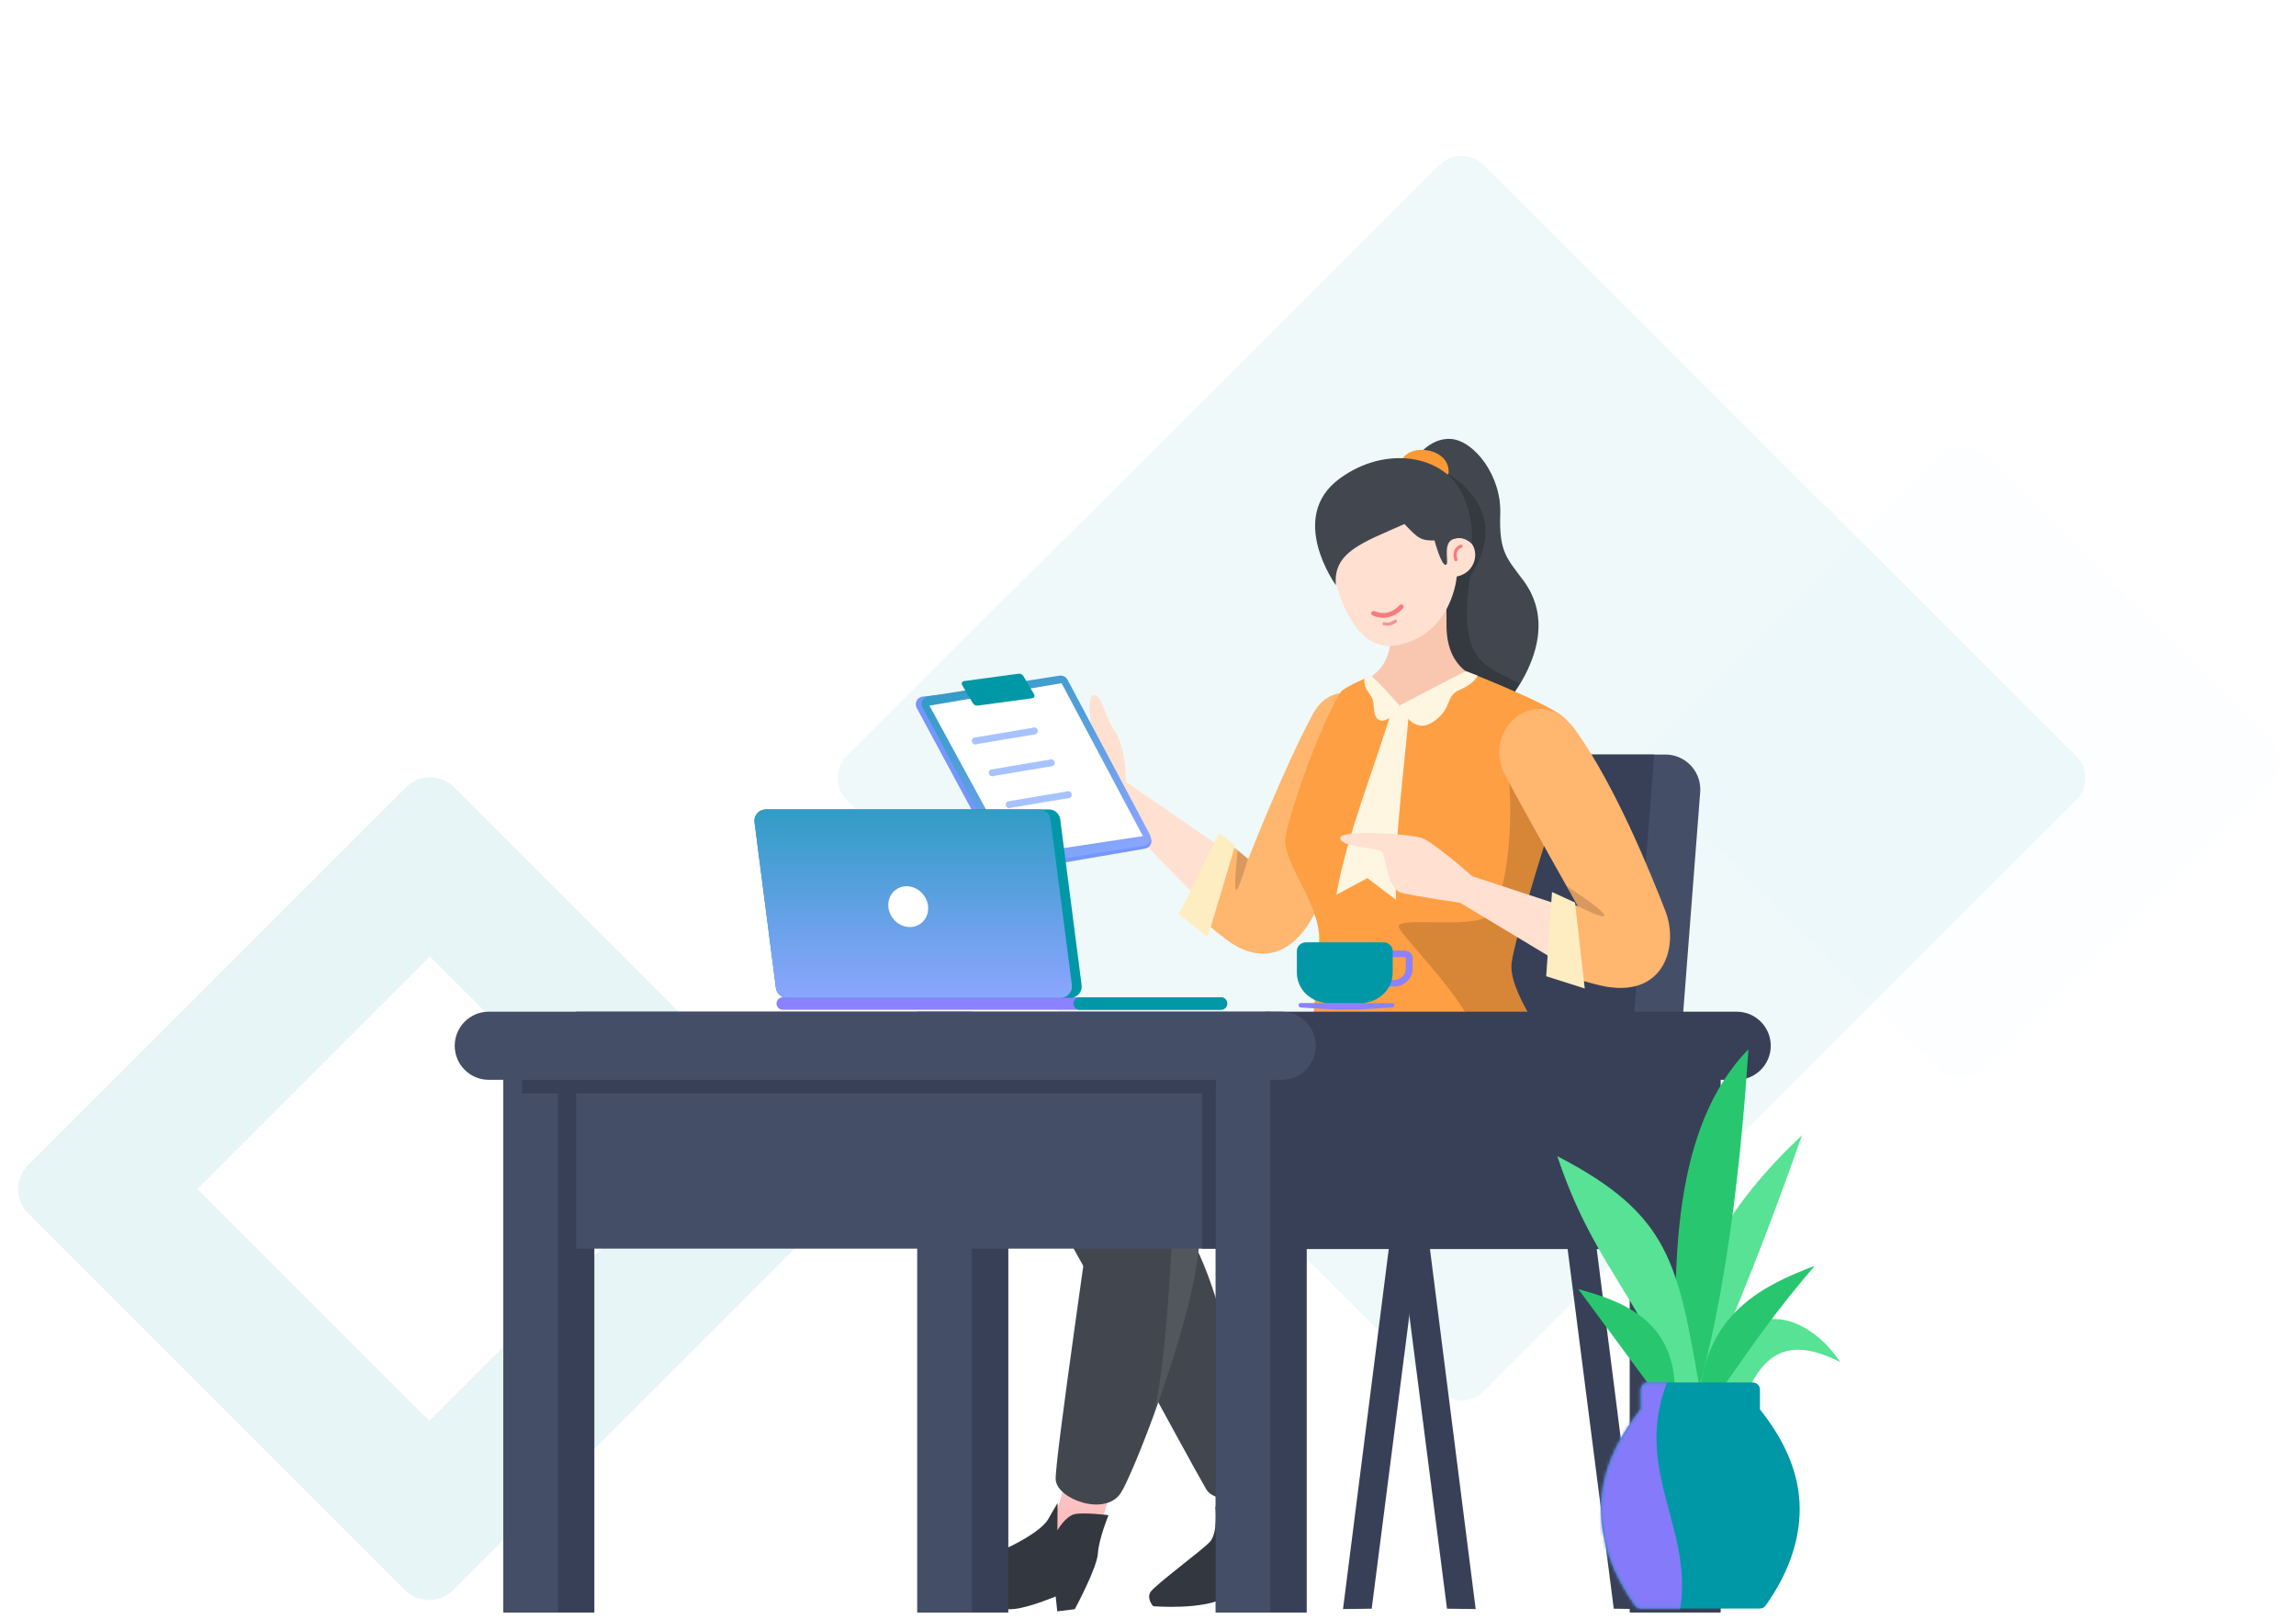 <?xml version="1.0" encoding="UTF-8"?>
<svg width="729px" height="514px" viewBox="0 0 729 514" version="1.1" xmlns="http://www.w3.org/2000/svg" xmlns:xlink="http://www.w3.org/1999/xlink">
    <title>verify-email-illustration</title>
    <defs>
        <filter x="-9.8%" y="-9.8%" width="119.7%" height="119.7%" filterUnits="objectBoundingBox" id="filter-1">
            <feGaussianBlur stdDeviation="3" in="SourceGraphic"></feGaussianBlur>
        </filter>
        <linearGradient x1="43.252%" y1="-28.186%" x2="50%" y2="91.05%" id="linearGradient-2">
            <stop stop-color="#FDC6C6" offset="0%"></stop>
            <stop stop-color="#FAB2B2" offset="100%"></stop>
        </linearGradient>
        <linearGradient x1="42.314%" y1="8.689%" x2="50%" y2="71.69%" id="linearGradient-3">
            <stop stop-color="#FDC6C6" offset="0%"></stop>
            <stop stop-color="#FAB2B2" offset="100%"></stop>
        </linearGradient>
        <linearGradient x1="68.669%" y1="-53.107%" x2="68.669%" y2="100%" id="linearGradient-4">
            <stop stop-color="#0097a7" offset="0%"></stop>
            <stop stop-color="#8CA5FF" offset="100%"></stop>
        </linearGradient>
        <linearGradient x1="68.669%" y1="-53.107%" x2="68.669%" y2="100%" id="linearGradient-5">
            <stop stop-color="#0097a7" offset="0%"></stop>
            <stop stop-color="#8CA5FF" offset="100%"></stop>
        </linearGradient>
        <path d="M14.916,0.122 L48.19,0.122 C49.457,0.122 50.484,1.142 50.484,2.401 L50.484,8.668 C58.898,19.208 63.105,29.748 63.105,40.288 C63.105,50.503 59.513,60.718 52.328,70.934 C51.898,71.544 51.196,71.907 50.446,71.907 L12.659,71.907 C11.909,71.907 11.207,71.544 10.778,70.934 C3.593,60.718 0,50.503 0,40.288 C0,29.946 4.05,19.605 12.149,9.264 L12.621,8.668 L12.621,2.401 C12.621,1.142 13.648,0.122 14.916,0.122 Z" id="path-6"></path>
    </defs>
    <g id="📝-Pages-New" stroke="none" stroke-width="1" fill="none" fill-rule="evenodd">
        <g id="Verify-Email" transform="translate(-113, -277)">
            <g id="verify-email-illustration" transform="translate(113, 290)">
                <g id="Shape" transform="translate(0.5, 0)">
                    <path d="M558.525,155.012 L686.343,155.169 C691.856,155.176 696.324,159.644 696.331,165.157 L696.488,292.975 C696.494,298.498 692.023,302.981 686.5,302.988 C686.492,302.988 686.484,302.988 686.475,302.988 L558.657,302.831 C553.144,302.824 548.676,298.356 548.669,292.843 L548.512,165.025 C548.506,159.502 552.977,155.019 558.5,155.012 C558.508,155.012 558.516,155.012 558.525,155.012 Z" id="Rectangle" fill="#BFE7FF" opacity="0.04" transform="translate(622.5, 229) rotate(-45) translate(-622.5, -229) "></path>
                    <path d="M237.807,19.423 L309.025,19.511 C314.539,19.517 319.006,23.985 319.013,29.498 L319.101,100.717 C319.107,106.239 314.636,110.722 309.113,110.729 C309.105,110.729 309.097,110.729 309.088,110.729 L237.87,110.641 C232.357,110.635 227.889,106.167 227.882,100.654 L227.795,29.435 C227.788,23.912 232.26,19.43 237.783,19.423 C237.791,19.423 237.799,19.423 237.807,19.423 Z" id="Rectangle" fill="#0097a7" opacity="0.038" filter="url(#filter-1)" transform="translate(273.448, 65.076) rotate(-45) translate(-273.448, -65.076) "></path>
                    <path d="M330.589,91.106 L596.189,91.433 C601.702,91.44 606.17,95.907 606.177,101.42 L606.503,367.021 C606.51,372.544 602.038,377.026 596.515,377.033 C596.507,377.033 596.499,377.033 596.491,377.033 L330.891,376.707 C325.377,376.7 320.91,372.232 320.903,366.719 L320.576,101.119 C320.57,95.596 325.041,91.113 330.564,91.106 C330.572,91.106 330.581,91.106 330.589,91.106 Z" id="Rectangle" fill="#0097a7" opacity="0.066" transform="translate(463.54, 234.07) rotate(-45) translate(-463.54, -234.07) "></path>
                    <path d="M220.715,269 C226.72,269 231.588,273.856 231.588,279.846 L231.588,449.044 C231.588,455.034 226.72,459.89 220.715,459.89 L51.102,459.89 C45.097,459.89 40.229,455.034 40.229,449.044 L40.229,279.846 C40.229,273.856 45.097,269 51.102,269 L220.715,269 Z M188.097,312.384 L83.72,312.384 L83.72,416.505 L188.097,416.505 L188.097,312.384 Z" id="Rectangle" fill="#0097a7" fill-rule="nonzero" opacity="0.09" transform="translate(135.908, 364.445) rotate(-45) translate(-135.908, -364.445) "></path>
                </g>
                <g id="Illustration" transform="translate(143.5, 122)">
                    <g id="Chair4" transform="translate(228.769, 104.592)">
                        <polygon id="Path" fill="#374057" points="71.522 134.586 54.153 271.344 63.26 271.224 80.628 135.866"></polygon>
                        <polygon id="Path" fill="#374057" transform="translate(83.035, 202.965) scale(-1, 1) translate(-83.035, -202.965) " points="87.166 134.586 69.798 271.344 78.904 271.224 96.273 135.866"></polygon>
                        <polygon id="Path" fill="#374057" transform="translate(135.985, 202.965) scale(-1, 1) translate(-135.985, -202.965) " points="140.116 134.586 122.747 271.344 131.854 271.224 149.222 135.866"></polygon>
                        <path d="M0,144.995 L0,138.596 C1.73433191e-14,132.472 4.964,127.508 11.088,127.508 L76.885,127.508 C82.605,127.508 87.386,123.156 87.924,117.462 L98.061,10.046 C98.599,4.351 103.38,5.88268166e-15 109.1,0 L156.501,0 C162.625,1.69683486e-14 167.589,4.964 167.589,11.088 C167.589,11.372 167.578,11.657 167.556,11.94 L157.232,145.847 C156.787,151.623 151.97,156.083 146.177,156.083 L11.088,156.083 C4.964,156.083 9.63172524e-15,151.119 0,144.995 Z" id="Path" fill="#454E67"></path>
                        <path d="M152.955,-4.54747351e-13 L142.793,131.442 C142.347,137.217 137.53,141.675 131.738,141.675 L0,141.675 L0,138.233 C-1.88432012e-14,132.11 4.964,127.145 11.088,127.145 L76.675,127.145 C82.394,127.145 87.175,122.796 87.714,117.102 L97.847,10.043 C98.386,4.35 103.167,-4.44815005e-13 108.886,-4.54747351e-13 L152.955,-4.54747351e-13 Z" id="Combined-Shape" fill="#374057"></path>
                    </g>
                    <g id="Wom3.4" transform="translate(268.294, 188.5) scale(-1, 1) translate(-268.294, -188.5) translate(149.794, 0)">
                        <g id="LLeg" transform="translate(53.06, 197.641)">
                            <path d="M93.573,133.787 C93.573,133.787 86.05,151.826 92.217,156.608 C98.393,161.391 110.405,173.217 110.405,173.217 L71.485,164.776 L81.093,131.681 L93.573,133.787 Z" id="Path" fill="url(#linearGradient-2)"></path>
                            <path d="M91.338,145.666 C91.338,145.666 90.382,154.131 93.142,157.02 C95.902,159.907 110.846,170.903 112.016,172.989 C113.187,175.077 111.093,177.379 111.093,177.379 C111.093,177.379 94.952,178.781 87.693,174.37 C82.452,171.184 74.636,165.464 74.636,165.464 L72.566,171.089 L66.698,170.85 C66.698,170.85 65.921,163.918 67.313,160.595 C68.706,157.27 75.877,140.354 75.877,140.354 C75.877,140.354 78.638,142.833 81.571,144.082 C84.504,145.33 88.178,148.75 88.178,148.75 L91.338,145.666 Z" id="Path" fill="#323740"></path>
                            <path d="M28.463,0.045 C41.548,0.629 114.377,16.716 127.609,19.449 C140.841,22.182 152.027,36.971 141.937,54.096 C130.605,73.319 101.365,127.913 94.266,140.22 C90.752,146.312 73.025,142.896 77.189,132.672 C84.951,113.613 88.556,65.735 108.346,48.277 C108.346,48.277 41.792,59.845 13.043,46.595 C-7.85,36.962 -3.124,-1.365 28.463,0.045 Z" id="Path" fill="#42474F"></path>
                        </g>
                        <g id="LArm" transform="translate(90.173, 84.957)">
                            <path d="M82.631,28.292 C82.631,28.292 82.483,17.659 86.208,12.102 C89.932,6.545 90.08,0.642 92.898,0.835 C95.717,1.028 92.926,14.748 92.926,14.748 C92.926,14.748 96.503,13.384 99.072,11.658 C101.641,9.932 109.432,1.423 111.252,2.931 C114.339,5.5 109.367,19.992 106.659,22.889 C103.942,25.787 89.1,35.318 89.1,35.318 L52.747,72.442 L45.922,53.582 L82.631,28.292 Z" id="Path" fill="#FFE0D1"></path>
                            <path d="M2.218,24.785 C8.305,38.884 19.45,64.786 24.045,72.513 C29.803,82.191 38.883,86.454 49.514,79.274 C51.396,78.003 55.203,74.94 60.935,70.085 L50.53,47.216 C46.031,50.925 43.781,52.779 43.781,52.779 C43.781,52.779 32.358,23.534 23.168,6.593 C15.21,-8.064 -7.047,3.35 2.218,24.785 Z" id="Path" fill="#FFB66F"></path>
                            <path d="M43.899,52.794 C45.945,59.723 47.207,62.987 47.685,62.585 C48.163,62.184 47.98,58.015 47.137,50.078 L43.899,52.794 Z" id="Path" fill-opacity="0.16" fill="#000000"></path>
                            <polygon id="Path-65" fill="#FFEDC2" points="47.944 48.482 56.645 77.584 65.887 70.34 53.024 44.541"></polygon>
                        </g>
                        <g id="Head" transform="translate(35.18, 0)">
                            <g id="Group-21" transform="translate(33.163, 49.213) rotate(12) translate(-33.163, -49.213) translate(9.663, 4.713)">
                                <path d="M28.359,4.77 C28.359,4.77 22.321,-1.653 15.347,0.408 C8.374,2.469 2.067,15.102 5.062,26.977 C8.042,38.853 5.803,41.297 2.188,49.301 C-7.523,70.832 18.237,88.145 18.237,88.145 L46.31,82.186 L36.282,29.745 L28.359,4.77 Z" id="Path" fill="#42474F"></path>
                                <path d="M18.141,11.452 C1.787,28.575 15.971,41.399 18.643,44.549 C27.826,69.656 20.521,72.598 10.301,80.817 L15.796,87.088 L31.549,80.511 L31.043,10.075 L18.141,11.452 Z" id="Path-50" fill-opacity="0.199" fill="#000000"></path>
                            </g>
                            <path d="M25.565,80.199 C25.565,80.199 35.533,78.198 35.829,64.233 C36.125,50.268 34.483,45.501 34.483,45.501 L53.281,45.162 C53.281,45.162 53.486,60.726 53.489,66.355 C53.497,80.043 64.046,81.631 64.046,81.631 C64.046,81.631 61.853,92.458 44.82,93.415 C31.521,94.163 25.565,80.199 25.565,80.199 Z" id="Path" fill="#F9C7B0"></path>
                            <g id="Group-20" transform="translate(51.642, 39.993) rotate(12) translate(-51.642, -39.993) translate(26.642, 9.993)">
                                <path d="M3.768,9.285 C1.424,1.549 14.02,-3.131 17.721,2.443 C17.721,2.443 19.535,7.725 15.753,10.741 C10.635,14.809 3.768,9.285 3.768,9.285 Z" id="Path" fill="#FB9934"></path>
                                <path d="M6.346,29.948 C-2.04,29.624 -0.672,41.884 8.039,41.867 C8.039,41.867 13.099,59.283 30.664,59.283 C44.93,59.283 45.858,38.985 45.988,34.935 C46.127,30.618 46.145,16.434 46.145,16.434 L6.019,16.415 L6.346,29.948 Z" id="Path" fill="#FFE0D1"></path>
                                <path d="M10.746,37.508 C12.173,37.119 12.56,29.202 12.56,29.202 C16.832,28.355 17.584,27.392 20.813,22.102 C35.151,25.154 44.886,26.086 46.145,36.572 C46.145,36.572 56.913,12.36 38.046,3.755 C21.451,-3.804 3.941,3.298 0.886,16.498 C-1.278,25.816 1.203,32.66 1.203,32.66 C1.203,32.66 3.376,29.202 6.945,30.066 C10.513,30.929 9.318,37.898 10.746,37.508 Z" id="Path" fill="#42474F"></path>
                                <path d="M27.588,46.185 C27.588,46.185 30.474,50.843 36.107,49.189" id="Path" stroke="#F77B7B" stroke-width="1.5" stroke-linecap="round" transform="translate(31.848, 47.865) rotate(-18) translate(-31.848, -47.865) "></path>
                                <path d="M30.033,51.744 C31.355,52.299 32.609,52.298 33.706,51.662" id="Path" stroke="#F49494" stroke-linecap="round" transform="translate(31.869, 51.906) rotate(2) translate(-31.869, -51.906) "></path>
                                <path d="M6.733,36.748 C7.259,34.852 7.025,33.195 5.139,32.437" id="Path-8" stroke="#F77B7B" stroke-linecap="round" transform="translate(6.058, 34.593) rotate(-13) translate(-6.058, -34.593) "></path>
                            </g>
                        </g>
                        <g id="Group-19" transform="translate(30.631, 78.102)">
                            <path d="M64.666,1.663 C64.895,1.651 72.933,5.174 73.859,6.532 C79.889,15.379 90.961,46.516 91.531,53.271 C92.173,61.063 80.941,73.475 80.804,84.754 C80.681,96.035 85.608,130.001 83.697,133.174 C81.801,136.347 69.339,151.419 66.739,151.48 C64.125,151.542 62.173,143.629 58.213,143.801 C54.268,143.973 46.042,154.464 42.494,154.39 C38.962,154.312 2.357,131.123 5.155,124.516 C7.968,117.909 21.026,101.49 19.696,92.487 C18.381,83.487 7.876,50.259 4.084,38.951 C0.308,27.642 -2.735,18.633 4.314,13.767 C11.363,8.901 34.299,0 34.299,0 L54.834,11.487 C54.834,11.487 63.473,1.72 64.666,1.663 Z" id="Path" fill="#FF9F43"></path>
                            <path d="M57.364,11.168 C63.523,31.649 71.976,51.83 75.361,71.035 L65.514,65.73 L56.432,72.612 C57.073,52.645 53.721,31.68 52.18,11.168 L57.364,11.168 Z" id="Path" fill="#FFF6E1"></path>
                            <path d="M21.39,26.894 L21.156,28.55 C18.397,49.118 21.662,74.076 27.321,77.884 C33.097,81.771 55.58,77.956 55.58,81.034 C55.58,84.113 24.51,112.323 29.611,125.809 C32.415,133.224 31.476,139.818 26.794,145.592 L25.434,144.678 C14.822,137.48 3.556,128.291 5.155,124.516 C7.968,117.909 21.026,101.49 19.696,92.487 C18.434,83.847 8.702,52.879 4.571,40.41 L3.255,36.457 C1.725,31.821 0.452,27.623 0.144,24 L1.094,23.384 C16.269,13.657 23.034,14.827 21.39,26.894 L21.39,26.894 Z" id="Path" fill-opacity="0.16" fill="#000000"></path>
                            <path d="M30.508,1.45 L34.299,0 L55.284,10.893 C55.284,10.893 51.338,20.934 44.351,15.934 C38.361,11.658 40.888,7.895 36.193,5.954 C31.514,4.013 30.508,1.45 30.508,1.45 Z" id="Path" fill="#FFF6E1"></path>
                            <path d="M55.284,10.893 C56.806,14.271 59.899,16.246 61.497,15.632 C64.136,14.618 63.003,10.579 64.043,8.539 C64.788,7.091 65.27,6.872 65.922,5.513 C66.527,4.267 66.552,2.77 66.397,2.357 L64.332,1.419 C62.441,3.203 61.055,4.567 60.175,5.513 C59.079,6.692 57.448,8.485 55.284,10.893 Z" id="Path" fill="#FFF6E1"></path>
                        </g>
                        <g id="RArm" transform="translate(0, 90.084)">
                            <path d="M62.811,53.159 C62.811,53.159 75.166,42.238 78.948,40.971 C82.73,39.703 104.882,38.181 104.743,41.045 C104.583,44.113 92.686,43.936 91.453,45.446 C90.22,46.954 89.94,57.271 85.28,58.429 C80.629,59.587 66.686,61.584 66.686,61.584 L33.335,81.672 L31.91,63.318 L62.811,53.159 Z" id="Path" fill="#FFE0D1"></path>
                            <path d="M29.941,6.92 C16.924,25.267 5.81,53.214 1.545,64.11 C-2.721,75.006 1.582,91.441 20.34,88.214 C22.452,87.851 25.876,86.941 30.613,85.485 L35.096,60.249 C31.241,61.866 29.314,62.674 29.314,62.674 C29.314,62.674 47.957,29.67 52.51,20.823 C60.114,6.047 41.407,-9.246 29.941,6.92 Z" id="Path" fill="#FFB66F"></path>
                            <path d="M29.314,62.674 C23,65.754 20.241,66.616 21.035,65.261 C21.829,63.907 25.779,60.905 32.886,56.256 L29.314,62.674 Z" id="Path" fill-opacity="0.16" fill="#000000"></path>
                            <polygon id="Path-64" fill="#FFEDC2" points="30.217 61.508 27.12 88.795 39.366 84.908 37.518 58.166"></polygon>
                        </g>
                        <g id="RLeg" transform="translate(30.115, 191.913)">
                            <path d="M161.968,140.125 C161.968,140.125 161.741,157.986 176.477,164.663 C191.204,171.34 201.696,170.938 200.361,176.1 C199.025,181.262 160.693,181.054 157.114,177.016 C154.062,173.582 147.428,141.603 145.601,144.048 L161.968,140.125 Z" id="Path" fill="url(#linearGradient-3)"></path>
                            <path d="M148.223,154.204 C148.223,154.204 151.32,161.789 151.593,166.385 C151.867,170.983 158.916,184.054 158.916,184.054 L164.486,184.752 L164.995,180.013 C164.995,180.013 173.056,183.444 178.113,183.992 C183.17,184.541 200.515,182.482 203.964,179.618 C207.414,176.756 205.671,172.726 195.715,170.27 C185.76,167.813 170.292,160.637 167.348,155.442 C164.405,150.246 164.387,150.38 164.387,150.38 L164.446,159.038 C164.446,159.038 161.898,154.481 158.891,153.873 C155.884,153.265 148.223,154.204 148.223,154.204 Z" id="Path" fill="#323740"></path>
                            <path d="M11.841,0.253 C-4.665,25.092 -3.051,43.059 16.684,54.154 C41.965,68.366 119.937,51.719 119.937,51.719 C119.937,51.719 118.554,62.839 119.937,72.758 C123.549,98.662 140.729,141.819 144.363,147.242 C149.39,154.741 164.701,149.086 164.99,142.841 C165.278,136.597 153.447,56.848 151.648,41.64 C149.858,26.432 144.207,24.223 127.703,20.065 C123.912,19.11 79.073,7.982 74.966,8.306 C51.436,10.164 30.395,7.48 11.841,0.253 Z" id="Path" fill="#42474F"></path>
                            <path d="M29.827,50.013 C55.424,52.877 123.19,46.973 125.912,49.656 C128.51,52.217 128.076,96.783 133.906,122.575 C128.164,106.947 121.948,87.179 119.937,72.758 C118.554,62.839 119.937,51.719 119.937,51.719 L117.29,52.246 C103.474,54.927 39.426,66.433 16.684,54.154 C3.345,46.951 -1.816,35.799 1.201,20.699 C4.839,38.513 14.382,48.284 29.827,50.013 Z" id="Path" fill-opacity="0.192" fill="#FFFFFF" opacity="0.44"></path>
                            <ellipse id="Oval" fill-opacity="0.192" fill="#FFFFFF" transform="translate(162.564, 43.682) rotate(13) translate(-162.564, -43.682) " cx="162.564" cy="43.682" rx="4.302" ry="7.878"></ellipse>
                            <ellipse id="Oval" fill-opacity="0.192" fill="#FFFFFF" transform="translate(142.487, 38.669) rotate(-16) translate(-142.487, -38.669) " cx="142.487" cy="38.669" rx="5.736" ry="8.594"></ellipse>
                        </g>
                    </g>
                    <g id="Example-Task1" transform="translate(184.993, 110.364) rotate(-28) translate(-184.993, -110.364) translate(160.993, 70.864)">
                        <g id="Group-3" transform="translate(-0, -0)">
                            <path d="M3.995,1.475 L43.852,17.511 C44.763,17.877 45.37,18.75 45.396,19.731 L46.856,74.844 C46.892,76.205 45.818,77.337 44.458,77.373 C44.174,77.38 43.89,77.339 43.621,77.25 L2.636,63.721 C1.631,63.389 0.95,62.453 0.944,61.396 L0.611,3.775 C0.603,2.414 1.7,1.305 3.061,1.297 C3.381,1.295 3.698,1.356 3.995,1.475 Z" id="Rectangle" fill="#7596FF" fill-rule="nonzero"></path>
                            <path d="M5.56,2.216 L45.431,15.989 C46.424,16.332 47.091,17.267 47.091,18.318 L47.091,73.951 C47.091,75.311 45.988,76.415 44.627,76.415 C44.353,76.415 44.081,76.369 43.822,76.279 L3.951,62.507 C2.958,62.164 2.291,61.229 2.291,60.178 L2.291,4.545 C2.291,3.184 3.394,2.081 4.755,2.081 C5.029,2.081 5.301,2.127 5.56,2.216 Z" id="Rectangle" fill="url(#linearGradient-4)"></path>
                            <polygon id="Rectangle" fill="#FFFFFF" fill-rule="nonzero" points="4.521 5.018 44.912 18.427 44.912 73.408 5.071 59.393"></polygon>
                            <path d="M17.831,3.276 L34.216,9.332 C34.821,9.555 35.232,10.119 35.26,10.763 L35.552,17.495 C35.571,17.936 35.229,18.31 34.787,18.329 C34.681,18.333 34.575,18.317 34.475,18.28 L18.09,12.224 C17.485,12.001 17.074,11.437 17.046,10.793 L16.754,4.061 C16.735,3.62 17.077,3.246 17.519,3.227 C17.625,3.222 17.731,3.239 17.831,3.276 Z" id="Rectangle" fill="#0097a7" fill-rule="nonzero"></path>
                            <path d="M30.126,26.615 C30.759,26.615 31.271,27.128 31.271,27.76 C31.271,28.348 30.829,28.832 30.259,28.898 L30.126,28.906 L12.167,22.906 C11.534,22.906 11.022,22.393 11.022,21.761 C11.022,21.173 11.464,20.689 12.034,20.623 L12.167,20.615 L30.126,26.615 Z" id="Path" fill="#A7C3FF"></path>
                            <path d="M30.126,38.069 C30.759,38.069 31.271,38.582 31.271,39.215 C31.271,39.802 30.829,40.286 30.259,40.352 L30.126,40.36 L12.167,34.361 C11.534,34.361 11.022,33.848 11.022,33.215 C11.022,32.628 11.464,32.144 12.034,32.077 L12.167,32.07 L30.126,38.069 Z" id="Path" fill="#A7C3FF"></path>
                            <path d="M30.126,49.524 C30.759,49.524 31.271,50.037 31.271,50.669 C31.271,51.257 30.829,51.741 30.259,51.807 L30.126,51.815 L12.167,45.815 C11.534,45.815 11.022,45.302 11.022,44.67 C11.022,44.082 11.464,43.598 12.034,43.532 L12.167,43.524 L30.126,49.524 Z" id="Path" fill="#A7C3FF"></path>
                        </g>
                    </g>
                    <g id="Group-26" transform="translate(0, 186.248)">
                        <g id="Group-25" transform="translate(16.323, 0)">
                            <polygon id="Rectangle" fill="#374057" points="131.436 7.212 160.326 7.212 160.326 190.791 131.436 190.791"></polygon>
                            <polygon id="Rectangle" fill="#454E67" points="131.436 -3.38912548e-13 148.77 -3.38912548e-13 148.77 190.791 131.436 190.791"></polygon>
                            <polygon id="Rectangle" fill="#374057" points="1.98457179e-15 7.212 143.003 7.212 143.003 62.273 28.89 62.273 28.89 190.791 1.98457179e-15 190.791"></polygon>
                            <polygon id="Rectangle" fill="#454E67" points="1.92443325e-15 7.212 17.334 7.212 17.334 190.791 1.92443325e-15 190.791"></polygon>
                        </g>
                        <g id="Group-25">
                            <polygon id="Rectangle" fill="#374057" points="373.942 7.212 402.831 7.212 402.831 190.791 373.942 190.791"></polygon>
                            <polygon id="Rectangle" fill="#374057" points="242.506 7.212 385.509 7.212 385.509 75.37 271.395 75.37 271.395 190.791 242.506 190.791"></polygon>
                            <polygon id="Rectangle" fill="#454E67" points="39.423 -5.34581367e-13 259.672 -7.68684406e-13 259.672 75.236 39.423 75.236"></polygon>
                            <polygon id="Rectangle" fill="#374057" points="238.172 7.212 255.506 7.212 255.506 75.236 238.172 75.236"></polygon>
                            <polygon id="Rectangle" fill="#454E67" points="242.506 7.212 259.839 7.212 259.839 190.791 242.506 190.791"></polygon>
                            <path d="M259.171,0 L407.914,0 C413.889,6.78810087e-16 418.732,4.844 418.732,10.818 C418.732,16.793 413.889,21.637 407.914,21.637 L259.171,21.637 C253.196,21.637 248.352,16.793 248.352,10.818 C248.352,4.844 253.196,1.09754675e-15 259.171,0 Z" id="Rectangle" fill="#374057"></path>
                            <polygon id="Rectangle" fill="#374057" points="22.257 4.327 242.506 4.327 242.506 25.964 22.257 25.964"></polygon>
                            <path d="M11.697,-3.38204986e-14 L263.466,-3.38204986e-14 C269.441,-5.62343274e-14 274.284,4.844 274.284,10.818 C274.284,16.793 269.441,21.637 263.466,21.637 L11.697,21.637 C5.722,21.637 0.879,16.793 0.879,10.818 C0.879,4.844 5.722,-3.27229518e-14 11.697,-3.38204986e-14 Z" id="Rectangle" fill="#454E67"></path>
                        </g>
                    </g>
                    <g id="Cup" transform="translate(286.525, 175.228) scale(-1, 1) translate(-286.525, -175.228) translate(268.025, 164.228)">
                        <path d="M9.786,2.625 L2.535,2.625 C1.135,2.625 0,3.704 0,5.034 L0,8.333 C0,11.485 2.69,14.04 6.008,14.04 L9.786,14.04 C10.386,14.04 10.872,13.578 10.872,13.008 C10.872,12.438 10.386,11.976 9.786,11.976 L6.008,11.976 C3.89,11.976 2.173,10.345 2.173,8.333 L2.173,5.034 C2.173,4.844 2.335,4.69 2.535,4.69 L9.786,4.69 C10.386,4.69 10.872,4.228 10.872,3.658 C10.872,3.088 10.386,2.625 9.786,2.625 Z" id="Path" fill="#8C81FF"></path>
                        <path d="M33.862,0 C35.462,0 36.76,1.232 36.76,2.752 L36.76,9.633 C36.76,14.588 32.822,18.669 27.758,19.207 L27.757,20.643 L15.073,20.643 L15.073,19.175 C10.136,18.526 6.335,14.501 6.335,9.633 L6.335,2.752 C6.335,1.232 7.632,0 9.232,0 L33.862,0 Z" id="Path" fill="#0097a7"></path>
                        <path d="M6.483,19.267 L35.532,19.267 C35.912,19.267 36.22,19.575 36.22,19.955 C36.22,20.342 35.919,20.662 35.533,20.687 L24.854,21.361 L24.854,21.361 L17.247,21.361 L6.482,20.686 C6.096,20.662 5.795,20.342 5.795,19.955 C5.795,19.575 6.103,19.267 6.483,19.267 Z" id="Rectangle" fill="#8C81FF"></path>
                    </g>
                    <g id="FacingBack-Laptop3" transform="translate(95.55, 122.024)">
                        <path d="M9.474,59.662 L148.626,59.662 C149.717,59.662 150.602,60.546 150.602,61.638 C150.602,62.729 149.717,63.613 148.626,63.613 L9.474,63.613 C8.383,63.613 7.499,62.729 7.499,61.638 C7.499,60.546 8.383,59.662 9.474,59.662 Z" id="Rectangle" fill="#8C81FF"></path>
                        <path d="M103.742,59.662 L148.626,59.662 C149.717,59.662 150.602,60.546 150.602,61.638 C150.602,62.729 149.717,63.613 148.626,63.613 L103.742,63.613 C102.651,63.613 101.766,62.729 101.766,61.638 C101.766,60.546 102.651,59.662 103.742,59.662 Z" id="Rectangle" fill="#0097a7"></path>
                        <path d="M4.094,0 L94.016,0 C95.826,-6.31990243e-15 97.355,1.344 97.586,3.14 L104.371,55.772 C104.625,57.744 103.232,59.548 101.26,59.803 C101.108,59.822 100.954,59.832 100.8,59.832 L10.879,59.832 C9.068,59.832 7.54,58.488 7.308,56.692 L0.523,4.06 C0.269,2.088 1.662,0.284 3.634,0.03 C3.786,0.01 3.94,1.80462652e-15 4.094,0 Z" id="Rectangle" fill="#0097a7"></path>
                        <path d="M4.094,0 L90.93,0 C92.741,-5.87581322e-15 94.269,1.344 94.501,3.14 L101.286,55.772 C101.54,57.744 100.147,59.548 98.175,59.803 C98.023,59.822 97.869,59.832 97.715,59.832 L10.879,59.832 C9.068,59.832 7.54,58.488 7.308,56.692 L0.523,4.06 C0.269,2.088 1.662,0.284 3.634,0.03 C3.786,0.01 3.94,4.02507257e-15 4.094,0 Z" id="Rectangle" fill="url(#linearGradient-5)"></path>
                        <ellipse id="Oval" fill="#FFFFFF" transform="translate(49.32, 30.868) rotate(-37) translate(-49.32, -30.868) " cx="49.32" cy="30.868" rx="6.125" ry="6.672"></ellipse>
                    </g>
                    <g id="Group-79" transform="translate(350.962, 198.175)">
                        <g id="Group-86">
                            <path d="M44.98,110.267 C56.922,83.297 67.771,55.599 77.703,27.289 C54.826,48.815 37.036,75.04 39.569,110.267 L44.98,110.267 Z" id="Path-113" fill="#57E295"></path>
                            <path d="M38.615,113.083 C35.789,67.097 36.986,24.388 60.676,0 C57.408,50.491 51.296,86.06 43.554,113.083 L38.615,113.083 Z" id="Rectangle" fill="#28C76F"></path>
                            <path d="M37.528,108.295 C24.293,76.159 10.993,66.947 4.60623539e-14,33.96 C35.979,52.585 38.234,67.964 45.296,108.295 L37.528,108.295 Z" id="Path-112" fill="#57E295"></path>
                            <path d="M30.405,108.295 L6.662,76.159 C18.129,79.422 37.295,84.706 37.295,108.295 L30.405,108.295 Z" id="Path-114" fill="#28C76F"></path>
                            <path d="M52.612,108.295 L60.532,108.295 C65.566,97.802 72.659,90.579 89.819,99.335 C78.571,82.231 55.492,77.054 52.612,108.295 Z" id="Path-116" fill="#57E295"></path>
                            <path d="M45.326,108.295 L51.913,108.295 C64.001,91.036 69.199,83.516 81.709,68.778 C65.229,75.021 48.312,83.516 45.326,108.295 Z" id="Path-117" fill="#28C76F"></path>
                        </g>
                        <g id="Group-85" transform="translate(13.852, 105.682)">
                            <mask id="mask-7" fill="white">
                                <use xlink:href="#path-6"></use>
                            </mask>
                            <use id="Rectangle" fill="#0097a7" xlink:href="#path-6"></use>
                            <path d="M-8.032,-1.852 L21.8,-1.852 C7.518,31.164 35.69,50.716 21.8,83.607 L-8.032,83.607 L-8.032,-1.852 Z" id="Rectangle" fill="#857AF9" mask="url(#mask-7)"></path>
                        </g>
                    </g>
                </g>
            </g>
        </g>
    </g>
</svg>